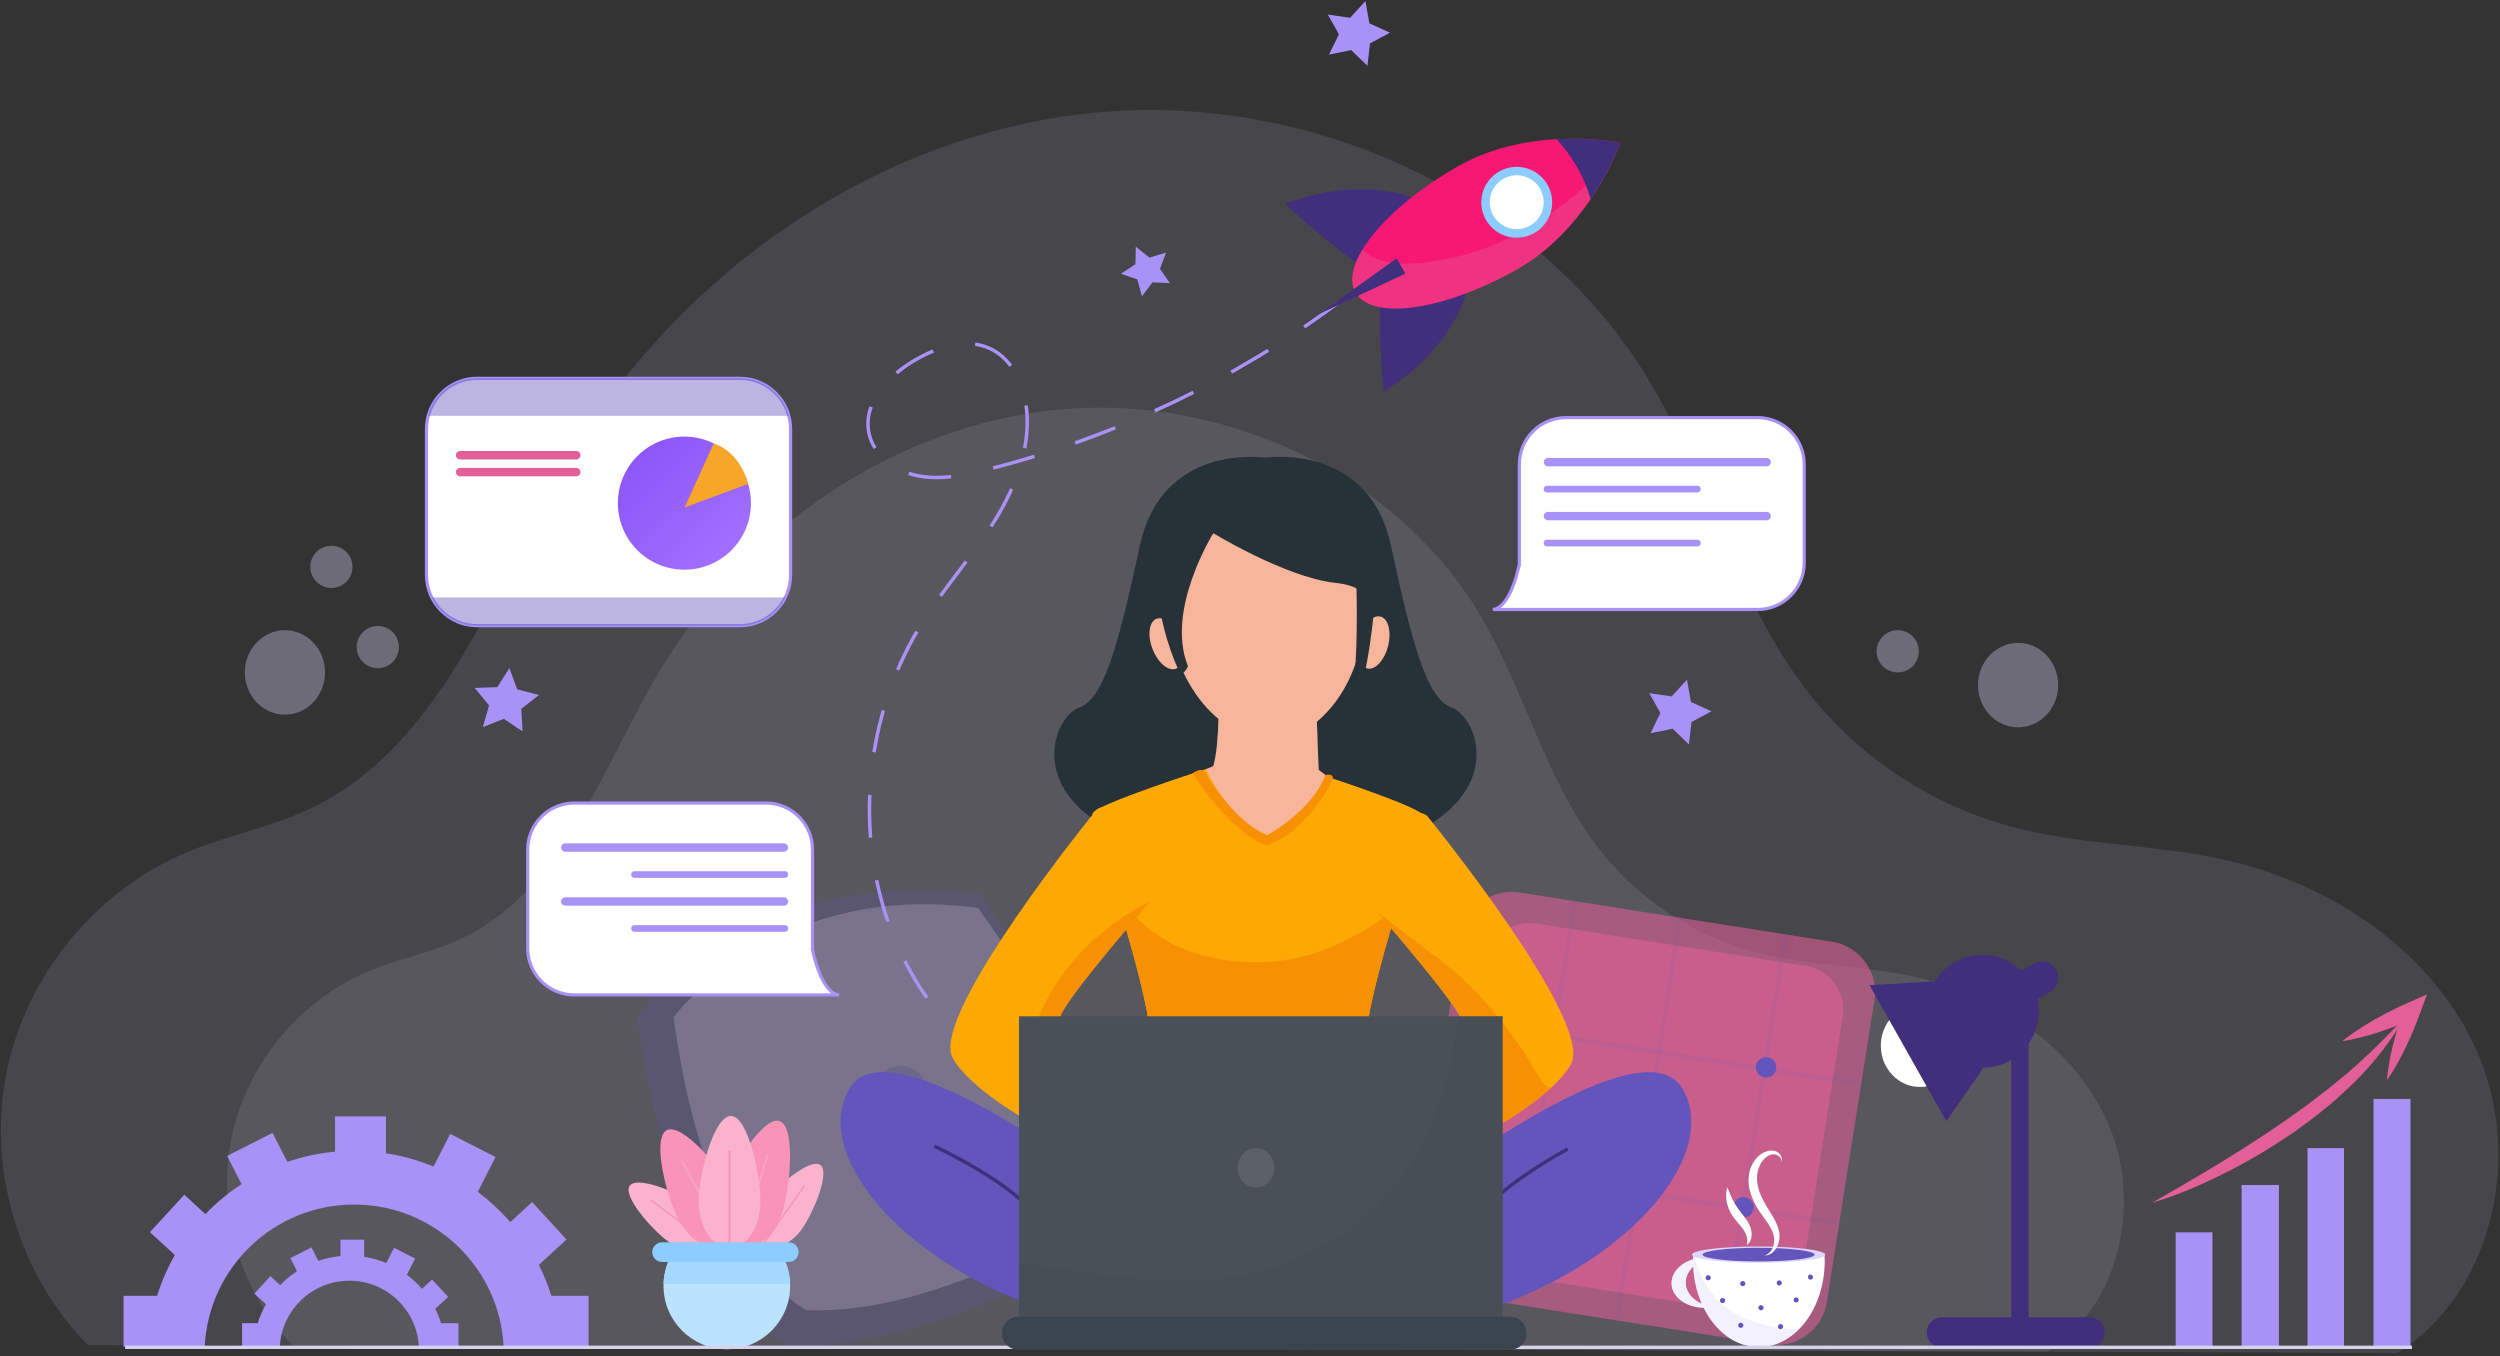 <svg width="588" height="319" viewBox="0 0 588 319" fill="none" xmlns="http://www.w3.org/2000/svg">
<rect x="0" y="0" width="588" height="319" fill="#333333" stroke="none"/>
<g opacity="0.34">
<path opacity="0.34" d="M20.649 316.363C4.342 299.801 -3.044 274.926 1.556 252.145C6.156 229.364 22.633 209.321 44.1 200.389C53.385 196.519 63.425 194.645 72.54 190.385C104.339 175.539 116.179 137.57 134.154 107.439C160.281 63.641 206.671 31.416 257.43 26.5C308.201 21.571 361.746 45.934 387.971 89.683C402.124 113.292 408.428 141.416 425.453 163.041C437.391 178.204 454.307 189.375 472.938 194.389C489.318 198.807 506.623 198.539 523.186 202.202C548.79 207.873 572.971 224.289 583.096 248.482C593.221 272.675 586.114 304.315 563.868 318.201L20.649 316.363Z" fill="#DDD6FE"/>
</g>
<g opacity="0.34">
<path opacity="0.34" d="M68.938 316.509C56.549 303.926 50.939 285.039 54.432 267.734C57.924 250.429 70.447 235.205 86.742 228.427C93.788 225.494 101.418 224.058 108.342 220.833C132.499 209.552 141.492 180.723 155.146 157.832C174.994 124.561 210.225 100.088 248.777 96.352C287.33 92.616 328.013 111.114 347.934 144.336C358.679 162.262 363.462 183.631 376.398 200.048C385.464 211.56 398.315 220.042 412.456 223.863C424.893 227.222 438.036 227.015 450.619 229.802C470.066 234.11 488.43 246.584 496.121 264.96C503.812 283.335 498.409 307.358 481.518 317.909L68.938 316.509Z" fill="#DDD6FE"/>
</g>
<path opacity="0.57" d="M416.034 316.193L342.409 304.595C335.935 303.573 331.469 297.44 332.491 290.966L343.699 219.823C344.721 213.349 350.854 208.883 357.329 209.905L430.954 221.502C437.428 222.525 441.894 228.658 440.872 235.132L429.664 306.275C428.641 312.749 422.508 317.215 416.034 316.193Z" fill="#E25F97"/>
<path opacity="0.57" d="M411.994 308.879L348.494 298.876C342.908 297.999 339.062 292.706 339.938 287.12L349.601 225.774C350.477 220.188 355.771 216.343 361.357 217.219L424.857 227.222C430.442 228.098 434.288 233.392 433.412 238.978L423.749 300.324C422.861 305.91 417.567 309.767 411.994 308.879Z" fill="#E25F97"/>
<g opacity="0.33">
<path opacity="0.33" d="M355.43 306.871C355.162 306.834 354.98 306.579 355.016 306.311L369.875 211.925C369.912 211.657 370.167 211.475 370.435 211.511C370.703 211.548 370.885 211.803 370.849 212.071L355.99 306.457C355.953 306.737 355.698 306.92 355.43 306.871Z" fill="#6455BC"/>
</g>
<g opacity="0.33">
<path opacity="0.33" d="M380.256 310.777C379.988 310.741 379.806 310.485 379.842 310.218L394.701 215.832C394.737 215.564 394.993 215.381 395.261 215.418C395.528 215.454 395.711 215.71 395.674 215.978L380.816 310.364C380.779 310.643 380.523 310.826 380.256 310.777Z" fill="#6455BC"/>
</g>
<g opacity="0.33">
<path opacity="0.33" d="M405.081 314.696C404.814 314.659 404.631 314.404 404.668 314.136L419.527 219.75C419.563 219.482 419.819 219.3 420.086 219.336C420.354 219.373 420.537 219.628 420.5 219.896L405.641 314.282C405.605 314.55 405.349 314.732 405.081 314.696Z" fill="#6455BC"/>
</g>
<g opacity="0.33">
<path opacity="0.33" d="M436.904 255.358L341.727 240.365C341.46 240.329 341.277 240.073 341.314 239.805C341.35 239.538 341.606 239.355 341.873 239.391L437.05 254.384C437.318 254.421 437.501 254.676 437.464 254.944C437.428 255.212 437.172 255.394 436.904 255.358Z" fill="#6455BC"/>
</g>
<g opacity="0.33">
<path opacity="0.33" d="M431.732 288.191L336.555 273.198C336.288 273.162 336.105 272.906 336.142 272.638C336.178 272.371 336.434 272.188 336.701 272.225L431.878 287.217C432.146 287.254 432.329 287.509 432.292 287.777C432.256 288.045 432 288.227 431.732 288.191Z" fill="#6455BC"/>
</g>
<path d="M367.94 243.553C367.733 244.868 366.504 245.768 365.19 245.561C363.876 245.354 362.975 244.125 363.182 242.811C363.389 241.497 364.618 240.596 365.932 240.803C367.259 241.01 368.147 242.239 367.94 243.553Z" fill="#6455BC"/>
<path d="M417.762 251.403C417.555 252.717 416.326 253.618 415.012 253.411C413.697 253.204 412.797 251.975 413.004 250.66C413.211 249.346 414.44 248.446 415.754 248.653C417.08 248.859 417.969 250.088 417.762 251.403Z" fill="#6455BC"/>
<path d="M362.89 276.496C362.683 277.81 361.454 278.711 360.14 278.504C358.825 278.297 357.925 277.068 358.132 275.754C358.339 274.439 359.568 273.539 360.882 273.746C362.196 273.953 363.097 275.194 362.89 276.496Z" fill="#6455BC"/>
<path d="M412.456 284.309C412.249 285.623 411.02 286.524 409.706 286.317C408.392 286.11 407.491 284.881 407.698 283.566C407.905 282.252 409.134 281.352 410.448 281.559C411.762 281.765 412.663 282.994 412.456 284.309Z" fill="#6455BC"/>
<g opacity="0.44">
<path opacity="0.44" d="M149.974 239.209C149.974 239.209 176.576 202.981 230.292 210.404C230.292 210.404 265.376 257.366 264.208 289.152C264.208 289.152 221.554 318.103 184.973 316.436C184.961 316.436 158.638 304.23 149.974 239.209Z" fill="#6455BC"/>
<path opacity="0.53" d="M158.432 239.258C158.432 239.258 182.15 206.948 230.049 213.568C230.049 213.568 261.336 255.443 260.29 283.798C260.29 283.798 222.248 309.621 189.634 308.124C189.634 308.112 166.159 297.233 158.432 239.258Z" fill="#DDD6FE"/>
<path opacity="0.44" d="M213.071 263.798C216.494 263.2 218.759 259.796 218.13 256.194C217.502 252.592 214.217 250.157 210.794 250.755C207.371 251.352 205.106 254.756 205.735 258.358C206.364 261.96 209.648 264.395 213.071 263.798Z" fill="#6455BC"/>
</g>
<path d="M188.624 289.043C186.007 292.754 181.919 294.361 179.497 292.657C177.075 290.941 177.221 286.56 179.838 282.849C182.454 279.137 190.51 272.285 192.932 274.001C195.354 275.705 191.24 285.331 188.624 289.043Z" fill="#FBB2CC"/>
<path d="M189.305 278.747L179.497 292.657" stroke="#F993B7" stroke-width="0.368" stroke-miterlimit="10"/>
<path d="M156.91 291.817C160.549 294.519 164.942 294.787 166.707 292.402C168.471 290.016 166.962 285.891 163.324 283.189C159.685 280.488 149.889 276.484 148.124 278.869C146.347 281.254 153.272 289.116 156.91 291.817Z" fill="#FBB2CC"/>
<path d="M153.053 282.252L166.707 292.401" stroke="#F993B7" stroke-width="0.368" stroke-miterlimit="10"/>
<path d="M184.097 284.796C182.296 290.649 177.732 294.446 173.899 293.266C170.066 292.085 168.423 286.39 170.212 280.524C172.013 274.671 179.472 262.477 183.306 263.657C187.139 264.838 185.898 278.93 184.097 284.796Z" fill="#F993B7"/>
<path d="M180.653 271.288L173.899 293.266" stroke="#FAA2C1" stroke-width="0.497" stroke-miterlimit="10"/>
<path d="M172.439 280.062C175.359 285.441 174.872 291.367 171.343 293.278C167.814 295.188 162.593 292.377 159.673 286.986C156.752 281.607 153.272 267.746 156.801 265.836C160.318 263.925 169.518 274.683 172.439 280.062Z" fill="#F993B7"/>
<path d="M160.379 273.064L171.343 293.278" stroke="#FAA2C1" stroke-width="0.497" stroke-miterlimit="10"/>
<path d="M178.864 282.447C178.864 288.568 175.615 293.545 171.599 293.545C167.583 293.545 164.334 288.58 164.334 282.447C164.334 276.326 167.887 262.477 171.903 262.477C175.919 262.489 178.864 276.326 178.864 282.447Z" fill="#FBB2CC"/>
<path d="M171.599 270.557V293.546" stroke="#F993B7" stroke-width="0.497" stroke-miterlimit="10"/>
<path d="M158.48 294.312C156.947 296.649 156.059 299.436 156.059 302.441C156.059 310.668 162.727 317.337 170.954 317.337C179.18 317.337 185.849 310.668 185.849 302.441C185.849 299.436 184.949 296.649 183.428 294.312H158.48Z" fill="#BBE2FF"/>
<path d="M185.825 301.967C185.74 299.144 184.864 296.527 183.415 294.312H158.468C157.02 296.527 156.156 299.144 156.059 301.967H185.825Z" fill="#A5D8FF"/>
<path d="M185.521 296.819H155.73C154.452 296.819 153.418 295.773 153.418 294.507C153.418 293.229 154.464 292.195 155.73 292.195H185.521C186.799 292.195 187.833 293.241 187.833 294.507C187.833 295.773 186.786 296.819 185.521 296.819Z" fill="#8CCCFE"/>
<path opacity="0.34" d="M474.654 171.066C479.863 171.066 484.085 166.62 484.085 161.135C484.085 155.651 479.863 151.205 474.654 151.205C469.445 151.205 465.223 155.651 465.223 161.135C465.223 166.62 469.445 171.066 474.654 171.066Z" fill="#DDD6FE"/>
<path opacity="0.34" d="M446.348 158.154C449.09 158.154 451.313 155.931 451.313 153.189C451.313 150.447 449.09 148.224 446.348 148.224C443.606 148.224 441.383 150.447 441.383 153.189C441.383 155.931 443.606 158.154 446.348 158.154Z" fill="#DDD6FE"/>
<path opacity="0.34" d="M67.015 168.084C72.224 168.084 76.446 163.638 76.446 158.154C76.446 152.67 72.224 148.224 67.015 148.224C61.806 148.224 57.584 152.67 57.584 158.154C57.584 163.638 61.806 168.084 67.015 168.084Z" fill="#DDD6FE"/>
<path opacity="0.34" d="M77.943 138.293C80.685 138.293 82.908 136.07 82.908 133.328C82.908 130.586 80.685 128.363 77.943 128.363C75.201 128.363 72.978 130.586 72.978 133.328C72.978 136.07 75.201 138.293 77.943 138.293Z" fill="#DDD6FE"/>
<path opacity="0.34" d="M88.859 157.156C91.601 157.156 93.824 154.933 93.824 152.191C93.824 149.449 91.601 147.226 88.859 147.226C86.117 147.226 83.894 149.449 83.894 152.191C83.894 154.933 86.117 157.156 88.859 157.156Z" fill="#DDD6FE"/>
<path d="M191.106 223.352H191.094C191.094 223.255 191.106 223.157 191.106 223.06V199.817C191.106 193.805 186.19 188.876 180.166 188.876H135.054C129.042 188.876 124.114 193.793 124.114 199.817V223.06C124.114 229.072 129.03 234 135.054 234H173.011H180.166H197.349C193.029 233.599 191.106 223.352 191.106 223.352Z" fill="white" stroke="#A793F7" stroke-width="0.749" stroke-miterlimit="10"/>
<path d="M132.949 200.328H184.377C184.912 200.328 185.362 199.89 185.362 199.342C185.362 198.806 184.924 198.356 184.377 198.356H132.949C132.413 198.356 131.963 198.794 131.963 199.342C131.975 199.877 132.413 200.328 132.949 200.328Z" fill="#A793F7"/>
<path d="M132.949 213.02H184.377C184.912 213.02 185.362 212.582 185.362 212.035C185.362 211.499 184.924 211.049 184.377 211.049H132.949C132.413 211.049 131.963 211.487 131.963 212.035C131.975 212.582 132.413 213.02 132.949 213.02Z" fill="#A793F7"/>
<path d="M149.195 206.473H184.645C185.046 206.473 185.375 206.145 185.375 205.743V205.633C185.375 205.232 185.046 204.903 184.645 204.903H149.195C148.793 204.903 148.465 205.232 148.465 205.633V205.743C148.465 206.145 148.793 206.473 149.195 206.473Z" fill="#A793F7"/>
<path d="M149.195 219.166H184.645C185.046 219.166 185.375 218.837 185.375 218.436V218.326C185.375 217.925 185.046 217.596 184.645 217.596H149.195C148.793 217.596 148.465 217.925 148.465 218.326V218.436C148.465 218.837 148.793 219.166 149.195 219.166Z" fill="#A793F7"/>
<path d="M357.353 132.702H357.365C357.365 132.605 357.353 132.508 357.353 132.41V109.167C357.353 103.155 362.269 98.226 368.293 98.226H413.405C419.417 98.226 424.346 103.143 424.346 109.167V132.41C424.346 138.422 419.429 143.351 413.405 143.351H375.449H368.293H351.11C355.418 142.949 357.353 132.702 357.353 132.702Z" fill="white" stroke="#A793F7" stroke-width="0.749" stroke-miterlimit="10"/>
<path d="M415.511 109.678H364.083C363.547 109.678 363.097 109.24 363.097 108.692C363.097 108.157 363.535 107.706 364.083 107.706H415.511C416.046 107.706 416.496 108.144 416.496 108.692C416.484 109.24 416.046 109.678 415.511 109.678Z" fill="#A793F7"/>
<path d="M415.511 122.37H364.083C363.547 122.37 363.097 121.932 363.097 121.385C363.097 120.849 363.535 120.399 364.083 120.399H415.511C416.046 120.399 416.496 120.837 416.496 121.385C416.484 121.932 416.046 122.37 415.511 122.37Z" fill="#A793F7"/>
<path d="M399.264 115.823H363.815C363.413 115.823 363.085 115.495 363.085 115.093V114.984C363.085 114.582 363.413 114.253 363.815 114.253H399.264C399.666 114.253 399.995 114.582 399.995 114.984V115.093C399.995 115.495 399.666 115.823 399.264 115.823Z" fill="#A793F7"/>
<path d="M399.264 128.516H363.815C363.413 128.516 363.085 128.187 363.085 127.786V127.676C363.085 127.275 363.413 126.946 363.815 126.946H399.264C399.666 126.946 399.995 127.275 399.995 127.676V127.786C399.995 128.187 399.666 128.516 399.264 128.516Z" fill="#A793F7"/>
<path d="M451.556 255.65C456.631 255.65 460.744 251.307 460.744 245.951C460.744 240.594 456.631 236.252 451.556 236.252C446.482 236.252 442.368 240.594 442.368 245.951C442.368 251.307 446.482 255.65 451.556 255.65Z" fill="white"/>
<path d="M491.448 309.828H477.149V245.44C479.23 242.422 480.009 238.625 479.193 234.986L482.138 233.331C483.976 232.297 484.633 229.948 483.598 228.11C482.564 226.273 480.215 225.616 478.378 226.65L475.433 228.305C471.32 224.35 464.955 223.377 459.722 226.322C457.617 227.514 455.962 229.194 454.818 231.141L454.635 230.824L439.728 231.725L457.787 263.743L466.281 251.464L466.099 251.147C468.362 251.171 470.65 250.636 472.756 249.443C472.865 249.383 472.962 249.31 473.06 249.249V309.816H456.728C454.769 309.816 453.151 311.422 453.151 313.394C453.151 315.353 454.757 316.972 456.728 316.972H491.436C493.395 316.972 495.013 315.365 495.013 313.394C495.013 311.434 493.407 309.828 491.448 309.828Z" fill="#3F2F7C"/>
<path d="M400.7 307.589C403.463 313.151 408.246 316.838 413.685 316.838C422.24 316.838 429.177 307.747 429.177 296.539C429.177 295.967 429.153 295.407 429.116 294.86H398.254C398.23 295.298 398.206 295.736 398.206 296.174C395.163 297.111 393.046 299.399 393.143 301.979C393.265 305.094 396.587 307.516 400.7 307.589ZM396.49 301.833C396.429 300.36 397.098 298.997 398.242 297.914C398.4 301.078 399.118 304.036 400.262 306.64C398.06 305.666 396.563 303.902 396.49 301.833Z" fill="white"/>
<path opacity="0.34" d="M393.143 301.967C393.265 305.094 396.599 307.516 400.7 307.589C403.463 313.151 408.246 316.838 413.685 316.838C417.287 316.838 420.597 315.219 423.226 312.53C421.303 312.652 419.368 312.518 417.47 312.165C413.624 311.435 409.572 310.12 406.371 307.796C402.003 304.644 399.617 299.91 398.267 294.86H398.254C398.23 295.298 398.206 295.736 398.206 296.174C395.151 297.111 393.034 299.387 393.143 301.967ZM396.49 301.833C396.429 300.36 397.098 298.997 398.242 297.914C398.4 301.078 399.118 304.036 400.262 306.64C398.06 305.666 396.563 303.902 396.49 301.833Z" fill="#DDD6FE"/>
<path d="M413.612 297.002C422.262 297.002 429.274 296.146 429.274 295.091C429.274 294.036 422.262 293.18 413.612 293.18C404.962 293.18 397.95 294.036 397.95 295.091C397.95 296.146 404.962 297.002 413.612 297.002Z" fill="#DDD6FE"/>
<path d="M400.433 295.091C400.433 295.979 406.335 296.697 413.612 296.697C420.89 296.697 426.792 295.979 426.792 295.091C426.792 294.203 420.89 293.485 413.612 293.485C406.335 293.472 400.433 294.203 400.433 295.091Z" fill="#6455BC"/>
<path d="M415.109 295.298C415.791 295.274 416.509 294.982 417.044 294.47C417.592 293.971 417.981 293.314 418.237 292.608C418.492 291.903 418.577 291.136 418.529 290.357C418.468 289.59 418.261 288.872 417.993 288.179C417.446 286.804 416.667 285.623 415.961 284.491C415.255 283.372 414.61 282.24 414.123 281.084C413.637 279.928 413.308 278.711 413.247 277.518C413.186 276.326 413.405 275.097 413.929 274.038C414.184 273.502 414.525 273.016 414.939 272.59C415.352 272.164 415.851 271.823 416.399 271.628C416.947 271.434 417.531 271.409 418.054 271.701C418.577 271.981 419.028 272.529 419.003 273.235C419.137 272.918 419.125 272.529 419.015 272.176C418.894 271.823 418.675 271.495 418.395 271.239C418.115 270.971 417.738 270.777 417.348 270.691C416.959 270.594 416.557 270.582 416.168 270.643C414.598 270.898 413.32 271.957 412.493 273.235C411.653 274.525 411.276 276.058 411.251 277.567C411.239 279.1 411.629 280.561 412.188 281.899C412.748 283.238 413.503 284.467 414.306 285.599C415.109 286.731 415.912 287.765 416.496 288.872C416.788 289.42 417.032 289.992 417.166 290.576C417.312 291.136 417.336 291.757 417.239 292.365C417.08 293.558 416.411 294.787 415.109 295.298Z" fill="white"/>
<path d="M410.813 292.876C411.385 292.523 411.762 291.83 411.908 291.124C412.054 290.406 411.994 289.663 411.799 288.958C411.373 287.534 410.472 286.463 409.73 285.514C409.341 285.039 409 284.589 408.684 284.114C408.355 283.64 408.063 283.141 407.783 282.63C407.211 281.595 406.749 280.476 406.274 279.234C405.872 280.512 405.909 281.899 406.25 283.214C406.42 283.871 406.663 284.516 406.98 285.124C407.296 285.733 407.698 286.305 408.099 286.816C408.915 287.826 409.742 288.666 410.29 289.578C410.558 290.041 410.777 290.552 410.898 291.099C411.008 291.647 411.02 292.243 410.813 292.876Z" fill="white"/>
<path d="M425.222 300.373C425.222 300.713 425.502 300.981 425.83 300.981C426.171 300.981 426.439 300.701 426.439 300.373C426.439 300.032 426.159 299.764 425.83 299.764C425.49 299.764 425.222 300.032 425.222 300.373Z" fill="#6455BC"/>
<path d="M417.871 301.748C417.871 302.089 418.151 302.356 418.48 302.356C418.821 302.356 419.088 302.076 419.088 301.748C419.088 301.407 418.809 301.139 418.48 301.139C418.139 301.139 417.871 301.419 417.871 301.748Z" fill="#6455BC"/>
<path d="M409.9 302.514C410.237 302.514 410.509 302.242 410.509 301.906C410.509 301.57 410.237 301.297 409.9 301.297C409.564 301.297 409.292 301.57 409.292 301.906C409.292 302.242 409.564 302.514 409.9 302.514Z" fill="#6455BC"/>
<path d="M401.163 300.531C401.163 300.871 401.443 301.139 401.771 301.139C402.112 301.139 402.38 300.859 402.38 300.531C402.38 300.19 402.1 299.922 401.771 299.922C401.443 299.91 401.163 300.19 401.163 300.531Z" fill="#6455BC"/>
<path d="M421.851 305.739C421.851 306.08 422.131 306.348 422.459 306.348C422.8 306.348 423.068 306.068 423.068 305.739C423.068 305.398 422.788 305.131 422.459 305.131C422.119 305.119 421.851 305.398 421.851 305.739Z" fill="#6455BC"/>
<path d="M413.576 307.577C413.576 307.918 413.856 308.185 414.184 308.185C414.525 308.185 414.793 307.905 414.793 307.577C414.793 307.236 414.513 306.968 414.184 306.968C413.856 306.956 413.576 307.236 413.576 307.577Z" fill="#6455BC"/>
<path d="M404.534 305.885C404.534 306.226 404.814 306.494 405.142 306.494C405.483 306.494 405.751 306.214 405.751 305.885C405.751 305.545 405.471 305.277 405.142 305.277C404.814 305.277 404.534 305.557 404.534 305.885Z" fill="#6455BC"/>
<path d="M418.176 312.019C418.176 312.359 418.456 312.627 418.784 312.627C419.125 312.627 419.393 312.347 419.393 312.019C419.393 311.678 419.113 311.41 418.784 311.41C418.443 311.41 418.176 311.678 418.176 312.019Z" fill="#6455BC"/>
<path d="M409.438 312.323C409.774 312.323 410.047 312.05 410.047 311.714C410.047 311.378 409.774 311.106 409.438 311.106C409.102 311.106 408.83 311.378 408.83 311.714C408.83 312.05 409.102 312.323 409.438 312.323Z" fill="#6455BC"/>
<path d="M329.144 59.601C327.647 60.915 326.138 62.193 324.605 63.471" stroke="#A793F7" stroke-width="0.816" stroke-miterlimit="10"/>
<path d="M314.967 71.052C290.239 89.477 261.86 102.997 231.959 110.493C226.702 111.807 221.201 112.951 215.883 111.905C210.565 110.858 205.418 107.098 204.359 101.78C202.911 94.539 209.215 88.053 215.652 84.438C220.885 81.505 227.335 79.449 232.787 81.944C237.594 84.134 240.344 89.391 241.22 94.6C242.851 104.275 239.127 114.12 233.955 122.456C228.771 130.792 222.126 138.13 216.918 146.442C204.542 166.241 201.171 191.444 207.9 213.799C212.938 230.532 224.171 245.89 239.31 254.177" stroke="#A793F7" stroke-width="0.816" stroke-miterlimit="10" stroke-dasharray="10.09 10.09"/>
<path d="M244.847 256.83C246.684 257.573 248.558 258.218 250.481 258.753" stroke="#A793F7" stroke-width="0.816" stroke-miterlimit="10"/>
<path d="M331.408 46.166C331.408 46.166 318.727 41.48 302.311 47.991C302.311 47.991 316.293 60.659 321.733 63.398C321.733 63.398 337.2 48.478 331.408 46.166Z" fill="#3F2F7C"/>
<path d="M332.381 49.695C329.935 50.364 327.453 50.875 324.909 51.106C318.216 51.739 311.888 50.011 306.205 46.64C304.939 47.03 303.637 47.48 302.311 48.003C302.311 48.003 316.293 60.672 321.733 63.41C321.733 63.397 330.592 54.842 332.381 49.695Z" fill="#3F2F7C"/>
<path d="M344.539 69.993C344.539 69.993 340.584 82.929 325.457 92.032C325.457 92.032 323.851 73.23 324.97 67.255C324.97 67.255 346.206 63.982 344.539 69.993Z" fill="#3F2F7C"/>
<path d="M337.322 66.391C331.736 66.221 324.97 67.255 324.97 67.255C323.851 73.243 325.457 92.032 325.457 92.032C325.932 91.752 326.394 91.46 326.844 91.168C330.763 83.088 332.053 73.766 337.322 66.391Z" fill="#3F2F7C"/>
<path d="M356.842 63.337C339.634 73.06 322.609 75.494 318.812 68.776C315.016 62.059 325.895 48.733 343.103 39.01C360.31 29.287 381.132 33.57 381.132 33.57C381.132 33.57 374.049 53.613 356.842 63.337Z" fill="#F71873"/>
<path opacity="0.38" d="M380.012 36.284C373.112 44.754 364.034 51.471 354.274 56.278C348.749 58.992 342.786 60.635 336.714 61.535C331.785 62.266 325.931 62.533 321.575 59.698C321.137 59.418 320.759 59.077 320.431 58.724C318.058 62.655 317.352 66.196 318.812 68.764C322.609 75.482 339.634 73.048 356.842 63.324C370.167 55.804 377.42 42.101 380.012 36.284Z" fill="#E25F97"/>
<path d="M374.135 46.798C378.966 39.679 381.132 33.57 381.132 33.57C381.132 33.57 374.743 32.256 366.115 32.743C369.863 36.783 372.577 41.602 374.135 46.798Z" fill="#3F2F7C"/>
<path d="M360.833 54.83C356.83 57.094 351.743 55.682 349.479 51.678C347.216 47.675 348.627 42.588 352.631 40.324C356.635 38.061 361.722 39.472 363.985 43.476C366.261 47.48 364.849 52.567 360.833 54.83Z" fill="#8CCCFE"/>
<path d="M359.82 53.097C362.879 51.393 363.977 47.531 362.272 44.473C360.567 41.414 356.706 40.316 353.647 42.021C350.589 43.726 349.491 47.587 351.196 50.646C352.9 53.704 356.762 54.802 359.82 53.097Z" fill="white"/>
<path d="M328.499 60.745L330.544 64.359L310.342 73.802L328.499 60.745Z" fill="#3F2F7C"/>
<path d="M174.033 147.16H112.224C105.665 147.16 100.31 141.793 100.31 135.246V100.891C100.31 94.332 105.677 88.978 112.224 88.978H174.033C180.592 88.978 185.947 94.344 185.947 100.891V135.246C185.947 141.805 180.592 147.16 174.033 147.16Z" fill="white" stroke="#A793F7" stroke-width="0.749" stroke-miterlimit="10"/>
<path opacity="0.43" d="M185.521 97.8C184.146 92.726 179.509 88.965 174.021 88.965H112.212C106.724 88.965 102.087 92.726 100.712 97.8H185.521Z" fill="#6455BC"/>
<path opacity="0.43" d="M101.564 140.527C103.523 144.446 107.563 147.16 112.224 147.16H174.033C178.694 147.16 182.734 144.446 184.693 140.527H101.564Z" fill="#6455BC"/>
<path d="M172.038 129.406C178.15 123.294 178.15 113.385 172.038 107.273C165.926 101.162 156.018 101.162 149.906 107.273C143.794 113.385 143.794 123.294 149.906 129.406C156.018 135.517 165.926 135.517 172.038 129.406Z" fill="url(#paint0_linear)"/>
<path d="M167.839 104.348L161.036 119.34L175.992 113.803C175.98 113.791 174.142 106.173 167.839 104.348Z" fill="#F8A629"/>
<path d="M135.529 108.071H108.221C107.673 108.071 107.223 107.621 107.223 107.073C107.223 106.526 107.673 106.076 108.221 106.076H135.529C136.076 106.076 136.527 106.526 136.527 107.073C136.527 107.621 136.076 108.071 135.529 108.071Z" fill="#E25F97"/>
<path d="M135.529 112.039H108.221C107.673 112.039 107.223 111.588 107.223 111.041C107.223 110.493 107.673 110.043 108.221 110.043H135.529C136.076 110.043 136.527 110.493 136.527 111.041C136.527 111.588 136.076 112.039 135.529 112.039Z" fill="#E25F97"/>
<path d="M122.909 172.039L118.504 169.07L113.563 171.017L115.023 165.906L111.64 161.805L116.958 161.61L119.818 157.132L121.631 162.121L126.779 163.46L122.593 166.733L122.909 172.039Z" fill="#A793F7"/>
<path d="M275.161 66.591L271.072 66.409L268.589 69.682L267.506 65.727L263.636 64.388L267.056 62.125L267.141 58.024L270.342 60.592L274.26 59.399L272.824 63.232L275.161 66.591Z" fill="#A793F7"/>
<path d="M397.232 175.094L393.411 171.394L388.202 172.453L390.527 167.683L387.91 163.046L393.18 163.788L396.77 159.87L397.695 165.103L402.526 167.305L397.841 169.812L397.232 175.094Z" fill="#A793F7"/>
<path d="M321.624 15.48L317.79 11.78L312.582 12.839L314.918 8.068L312.302 3.432L317.559 4.174L321.149 0.256L322.074 5.488L326.917 7.691L322.22 10.198L321.624 15.48Z" fill="#A793F7"/>
<path d="M129.675 304.778C128.896 302.259 127.911 299.825 126.742 297.5L133.241 291.537L125.16 282.727L120.025 287.436C117.737 284.796 115.169 282.41 112.37 280.317L116.544 272.127L105.884 266.7L101.965 274.379C98.424 272.906 94.676 271.835 90.77 271.239V262.574H78.807V270.874C74.913 271.227 71.153 272.054 67.575 273.271L64.094 266.456L53.434 271.884L56.817 278.504C53.714 280.524 50.866 282.897 48.31 285.55L43.345 280.999L35.265 289.809L41.118 295.176C39.403 298.194 37.991 301.407 36.944 304.778H29.058V316.74H34.827H41.021H48.14C49.065 298.121 64.447 283.311 83.298 283.311C102.148 283.311 117.53 298.121 118.455 316.74H126.475H131.781H138.437V304.778H129.675Z" fill="#A793F7"/>
<path d="M103.742 311.203C103.377 310.035 102.915 308.903 102.379 307.82L105.397 305.046L101.637 300.944L99.252 303.135C98.193 301.906 96.988 300.798 95.686 299.825L97.633 296.016L92.68 293.485L90.855 297.062C89.212 296.381 87.46 295.882 85.646 295.602V291.574H80.085V295.432C78.272 295.602 76.519 295.979 74.864 296.551L73.246 293.375L68.293 295.906L69.862 298.985C68.414 299.922 67.088 301.03 65.907 302.271L63.595 300.153L59.835 304.255L62.561 306.749C61.758 308.149 61.101 309.646 60.614 311.215H56.939V316.777H59.616H62.5H65.81C66.236 308.112 73.404 301.224 82.166 301.224C90.94 301.224 98.096 308.112 98.522 316.777H102.258H104.728H107.831V311.215H103.742V311.203Z" fill="#A793F7"/>
<path d="M520.375 289.846H511.722V316.789H520.375V289.846Z" fill="#A793F7"/>
<path d="M536.012 278.711H527.226V316.789H536.012V278.711Z" fill="#A793F7"/>
<path d="M551.309 270.034H542.73V316.777H551.309V270.034Z" fill="#A793F7"/>
<path d="M566.947 258.473H558.246V316.777H566.947V258.473Z" fill="#A793F7"/>
<path d="M566.57 235.753C563.819 236.958 561.142 238.308 558.513 239.793C557.199 240.535 555.909 241.314 554.644 242.154C553.39 243.018 552.125 243.858 550.932 244.88C552.477 244.673 553.962 244.308 555.447 243.955C556.919 243.578 558.367 243.14 559.791 242.665C561.118 242.227 562.432 241.74 563.734 241.241C560.071 245.123 556.286 248.786 552.307 252.242C549.885 254.141 547.622 256.198 545.115 257.986C542.718 259.897 540.198 261.649 537.692 263.426C535.16 265.166 532.629 266.919 530.025 268.549C528.747 269.401 527.457 270.241 526.131 271.044C524.816 271.847 523.526 272.699 522.2 273.478C516.931 276.679 511.588 279.806 506.173 282.897C512.16 281.108 517.916 278.614 523.502 275.802C524.914 275.121 526.289 274.379 527.652 273.612C529.027 272.87 530.39 272.091 531.729 271.288C534.43 269.718 537.022 267.941 539.639 266.225C542.158 264.363 544.725 262.55 547.123 260.518C548.328 259.52 549.545 258.522 550.676 257.427C551.832 256.368 552.989 255.297 554.108 254.202C557.735 250.514 561.057 246.499 563.819 242.166C563.515 243.201 563.211 244.235 562.943 245.282C562.59 246.705 562.274 248.141 562.006 249.59C561.763 251.05 561.519 252.51 561.422 254.031C562.322 252.802 563.065 251.524 563.807 250.247C564.537 248.957 565.207 247.655 565.839 246.328C567.105 243.687 568.225 240.986 569.223 238.248L570.805 233.891L566.57 235.753Z" fill="#E25F97"/>
<path d="M29.424 316.886L567.312 316.886" stroke="#D6D2EB" stroke-width="0.795" stroke-miterlimit="10"/>
<path d="M341.387 166.387C335.777 164.355 332.406 152.806 327.161 128.358C322.001 104.311 298.38 107.536 297.625 107.645C296.859 107.536 273.238 104.311 268.09 128.358C262.845 152.806 259.474 164.355 253.864 166.387C248.254 168.42 241.889 183.704 259.474 194.231C267.555 199.062 282.414 201.946 297.005 201.995C297.212 201.995 297.419 201.995 297.625 201.995C297.832 201.995 298.039 201.995 298.246 201.995C312.837 201.946 327.696 199.062 335.777 194.231C353.361 183.704 346.997 168.432 341.387 166.387Z" fill="#263238"/>
<path opacity="0.43" d="M320.115 166.302C309.965 151.175 311.961 133.469 311.474 116.213C304.732 113.061 295.946 113.791 288.705 114.314C289.861 122.091 290.056 130.001 289.46 137.85C288.657 148.291 286.284 159.974 279.298 168.164C275.161 173.02 269.465 174.967 263.928 177.693C259.803 179.713 256.687 183.339 254.57 187.367C254.168 188.122 253.828 188.889 253.523 189.643C255.105 191.225 257.065 192.771 259.486 194.231C267.567 199.062 282.426 201.946 297.017 201.995C297.224 201.995 297.431 201.995 297.638 201.995C297.844 201.995 298.051 201.995 298.258 201.995C312.74 201.946 327.489 199.099 335.606 194.328C335.947 191.541 335.484 188.572 334 185.372C330.629 178.119 324.508 172.837 320.115 166.302Z" fill="#263238"/>
<path d="M286.636 166.825C286.636 166.825 286.709 180.674 284.032 182.743C284.032 182.743 288.997 189.582 299.767 189.047C299.767 189.047 308.055 188.317 310.367 185.299C310.367 185.299 309.539 168.59 309.661 165.036C309.673 165.036 289.679 159.913 286.636 166.825Z" fill="#F7B59C"/>
<path opacity="0.47" d="M286.259 174.845C290.823 178.216 296.019 180.102 302.031 178.496C304.915 177.729 307.519 176.342 309.892 174.602C309.734 170.561 309.612 166.57 309.673 165.036C309.673 165.036 289.679 159.913 286.636 166.825C286.636 166.825 286.661 170.829 286.259 174.845Z" fill="#F7B59C"/>
<path d="M334.852 191.882C334.389 190.008 314.663 183.485 310.488 182.122C306.047 185.335 300.923 186.722 295.167 186.187C290.884 185.798 286.515 184.118 283.825 180.869L283.618 180.893C283.618 180.893 257.478 189.254 256.955 191.347C256.432 193.44 271.595 235.266 270.548 246.243C269.502 257.22 261.665 266.639 263.235 271.86C263.235 271.86 276.159 273.807 288.352 274.549L288.316 274.999C300.862 276.569 328.572 272.383 328.572 272.383C330.142 267.15 322.293 257.743 321.258 246.766C320.212 235.802 335.375 193.975 334.852 191.882Z" fill="#FDA803"/>
<path d="M328.597 213.519C323.193 217.913 316.817 221.344 310.817 223.632C299.706 227.867 284.543 227.149 274.187 221.15C269.283 218.302 265.462 214.323 262.249 209.82C266.326 223.17 271.157 239.891 270.561 246.255C269.514 257.232 261.677 266.651 263.247 271.872C263.247 271.872 276.171 273.819 288.364 274.561L288.328 275.012C300.875 276.581 328.584 272.395 328.584 272.395C330.154 267.162 322.305 257.755 321.271 246.778C320.699 240.913 324.763 226.236 328.597 213.519Z" fill="#F89102"/>
<path d="M285.785 180.017L283.618 180.905C283.618 180.905 288.632 192.43 298.064 196.446C298.064 196.446 309.868 190.118 311.766 182.256L310.184 181.1C310.184 181.1 299.573 187.732 285.785 180.017Z" fill="#F7B59C"/>
<path d="M257.929 190.397C257.929 190.397 218.695 238.564 224.025 248.738C229.355 258.899 257.904 273.429 265.17 273.429L275.331 266.164C275.331 266.164 248.23 243.894 249.191 239.538C250.152 235.181 271.461 210.976 271.461 210.976C271.461 210.976 265.693 185.298 257.929 190.397Z" fill="#FDA803"/>
<path d="M249.191 239.525C250.043 235.692 266.666 216.452 270.609 211.925C259.426 217.511 249.921 226.626 244.737 238.077C240.673 247.07 240.344 256.161 243.265 264.534C252.16 269.608 261.446 273.405 265.157 273.405L275.319 266.14C275.319 266.152 248.218 243.882 249.191 239.525Z" fill="#F89102"/>
<path d="M272.897 288.909C272.897 288.909 210.456 238.089 199.808 255.991C189.159 273.904 220.143 306.336 265.632 312.627L272.897 288.909Z" fill="#6455BC"/>
<path d="M335.63 191.846C335.63 191.846 374.865 240.012 369.535 250.186C364.204 260.347 335.655 274.878 328.39 274.878L318.228 267.612C318.228 267.612 345.33 245.342 344.368 240.986C343.395 236.629 322.098 212.424 322.098 212.424C322.098 212.424 327.866 186.747 335.63 191.846Z" fill="#FDA803"/>
<path d="M362.294 253.898C355.807 242.385 347.739 232.382 337.042 224.508C333.245 221.709 329.546 218.789 325.798 215.929C325.177 215.454 324.544 214.98 323.911 214.505C329.071 220.456 343.565 237.408 344.368 240.986C345.342 245.342 318.228 267.612 318.228 267.612L328.39 274.878C334.353 274.878 354.712 265.069 364.728 255.93C363.73 255.565 362.853 254.908 362.294 253.898Z" fill="#F89102"/>
<path d="M322.597 288.909C322.597 288.909 385.038 238.089 395.687 255.991C406.335 273.904 375.352 306.336 329.862 312.627L322.597 288.909Z" fill="#6455BC"/>
<path d="M321.356 134.613L321.271 134.564C320.394 122.541 309.99 113.049 297.26 113.049C283.947 113.049 273.153 123.417 273.153 136.195C273.153 138.081 273.42 139.919 273.859 141.671C274.929 151.297 279.542 171.243 299.317 175.028C299.317 175.028 323.266 171.279 321.356 134.613Z" fill="#F7B59C"/>
<path d="M284.361 124.816C284.361 124.816 302.104 135.793 314.054 137.083C325.992 138.373 320.504 146.113 321.149 147.087C321.794 148.06 327.927 133.213 318.24 118.695C308.566 104.177 287.586 108.692 279.201 118.695C279.201 118.683 281.452 122.553 284.361 124.816Z" fill="#263238"/>
<path d="M286.612 124.488C286.612 124.488 272.41 133.201 274.345 151.273C274.345 151.273 262.407 128.041 281.769 115.775C281.781 115.775 291.784 116.748 286.612 124.488Z" fill="#263238"/>
<path d="M277.521 150.153C278.787 153.39 278.373 156.591 276.597 157.284C274.82 157.978 272.349 155.909 271.084 152.672C269.818 149.435 270.232 146.235 272.009 145.541C273.785 144.847 276.256 146.916 277.521 150.153Z" fill="#F7B59C"/>
<path d="M326.467 151.979C325.603 155.35 323.4 157.698 321.563 157.224C319.713 156.749 318.922 153.634 319.786 150.263C320.65 146.892 322.853 144.543 324.69 145.018C326.54 145.48 327.331 148.608 326.467 151.979Z" fill="#F7B59C"/>
<path d="M285.529 125.145C285.529 125.145 273.992 143.387 279.42 156.7C279.42 156.7 278.337 159.171 277.448 157.978C276.56 156.798 271.924 145.054 272.812 138.751C273.7 132.435 280.114 122.285 285.529 125.145Z" fill="#263238"/>
<path d="M319.044 138.142C319.044 138.142 319.53 156.311 318.046 161.982C318.046 161.982 318.666 163.418 319.762 162.432C320.869 161.446 323.997 142.766 322.987 139.189C321.989 135.611 319.908 136.682 319.044 138.142Z" fill="#263238"/>
<path d="M283.338 181.55C283.338 181.55 290.093 193.391 298.064 196.446C298.064 196.446 308.529 190.75 311.766 182.256C311.766 182.256 313.653 181.891 313.482 183.071C313.312 184.252 307.045 195.776 298.076 198.819C298.076 198.819 290.628 197.298 280.467 181.879C280.454 181.891 282.633 180.346 283.338 181.55Z" fill="#F89102"/>
<path d="M219.765 269.584C219.765 269.584 239.2 278.65 243.727 286.426" stroke="#3F2F7C" stroke-width="0.816" stroke-miterlimit="10"/>
<path d="M368.731 270.229C368.731 270.229 350.599 279.94 346.06 288.361" stroke="#3F2F7C" stroke-width="0.816" stroke-miterlimit="10"/>
<path d="M353.41 239.039H239.662V310.193H353.41V239.039Z" fill="#495057"/>
<path opacity="0.36" d="M342.92 239.039C341.18 258.023 333.951 276.24 318.289 288.398C306.509 297.549 291.979 301.492 277.205 301.224C264.573 300.993 252.185 298.486 239.662 297.075V310.193H353.41V239.039H342.92Z" fill="#454C52"/>
<path d="M299.706 274.658C299.706 277.226 297.771 279.307 295.386 279.307C293.001 279.307 291.066 277.226 291.066 274.658C291.066 272.091 293.001 270.01 295.386 270.01C297.784 270.01 299.706 272.091 299.706 274.658Z" fill="#5B6167"/>
<path d="M355.187 317.458H239.504C237.375 317.458 235.634 315.718 235.634 313.589C235.634 311.459 237.375 309.719 239.504 309.719H355.187C357.316 309.719 359.057 311.459 359.057 313.589C359.057 315.718 357.316 317.458 355.187 317.458Z" fill="#3A444E"/>
<defs>
<linearGradient id="paint0_linear" x1="149.906" y1="107.273" x2="172.038" y2="129.406" gradientUnits="userSpaceOnUse">
<stop stop-color="#8D56F8"/>
<stop offset="1" stop-color="#A06FFF"/>
</linearGradient>
</defs>
</svg>
